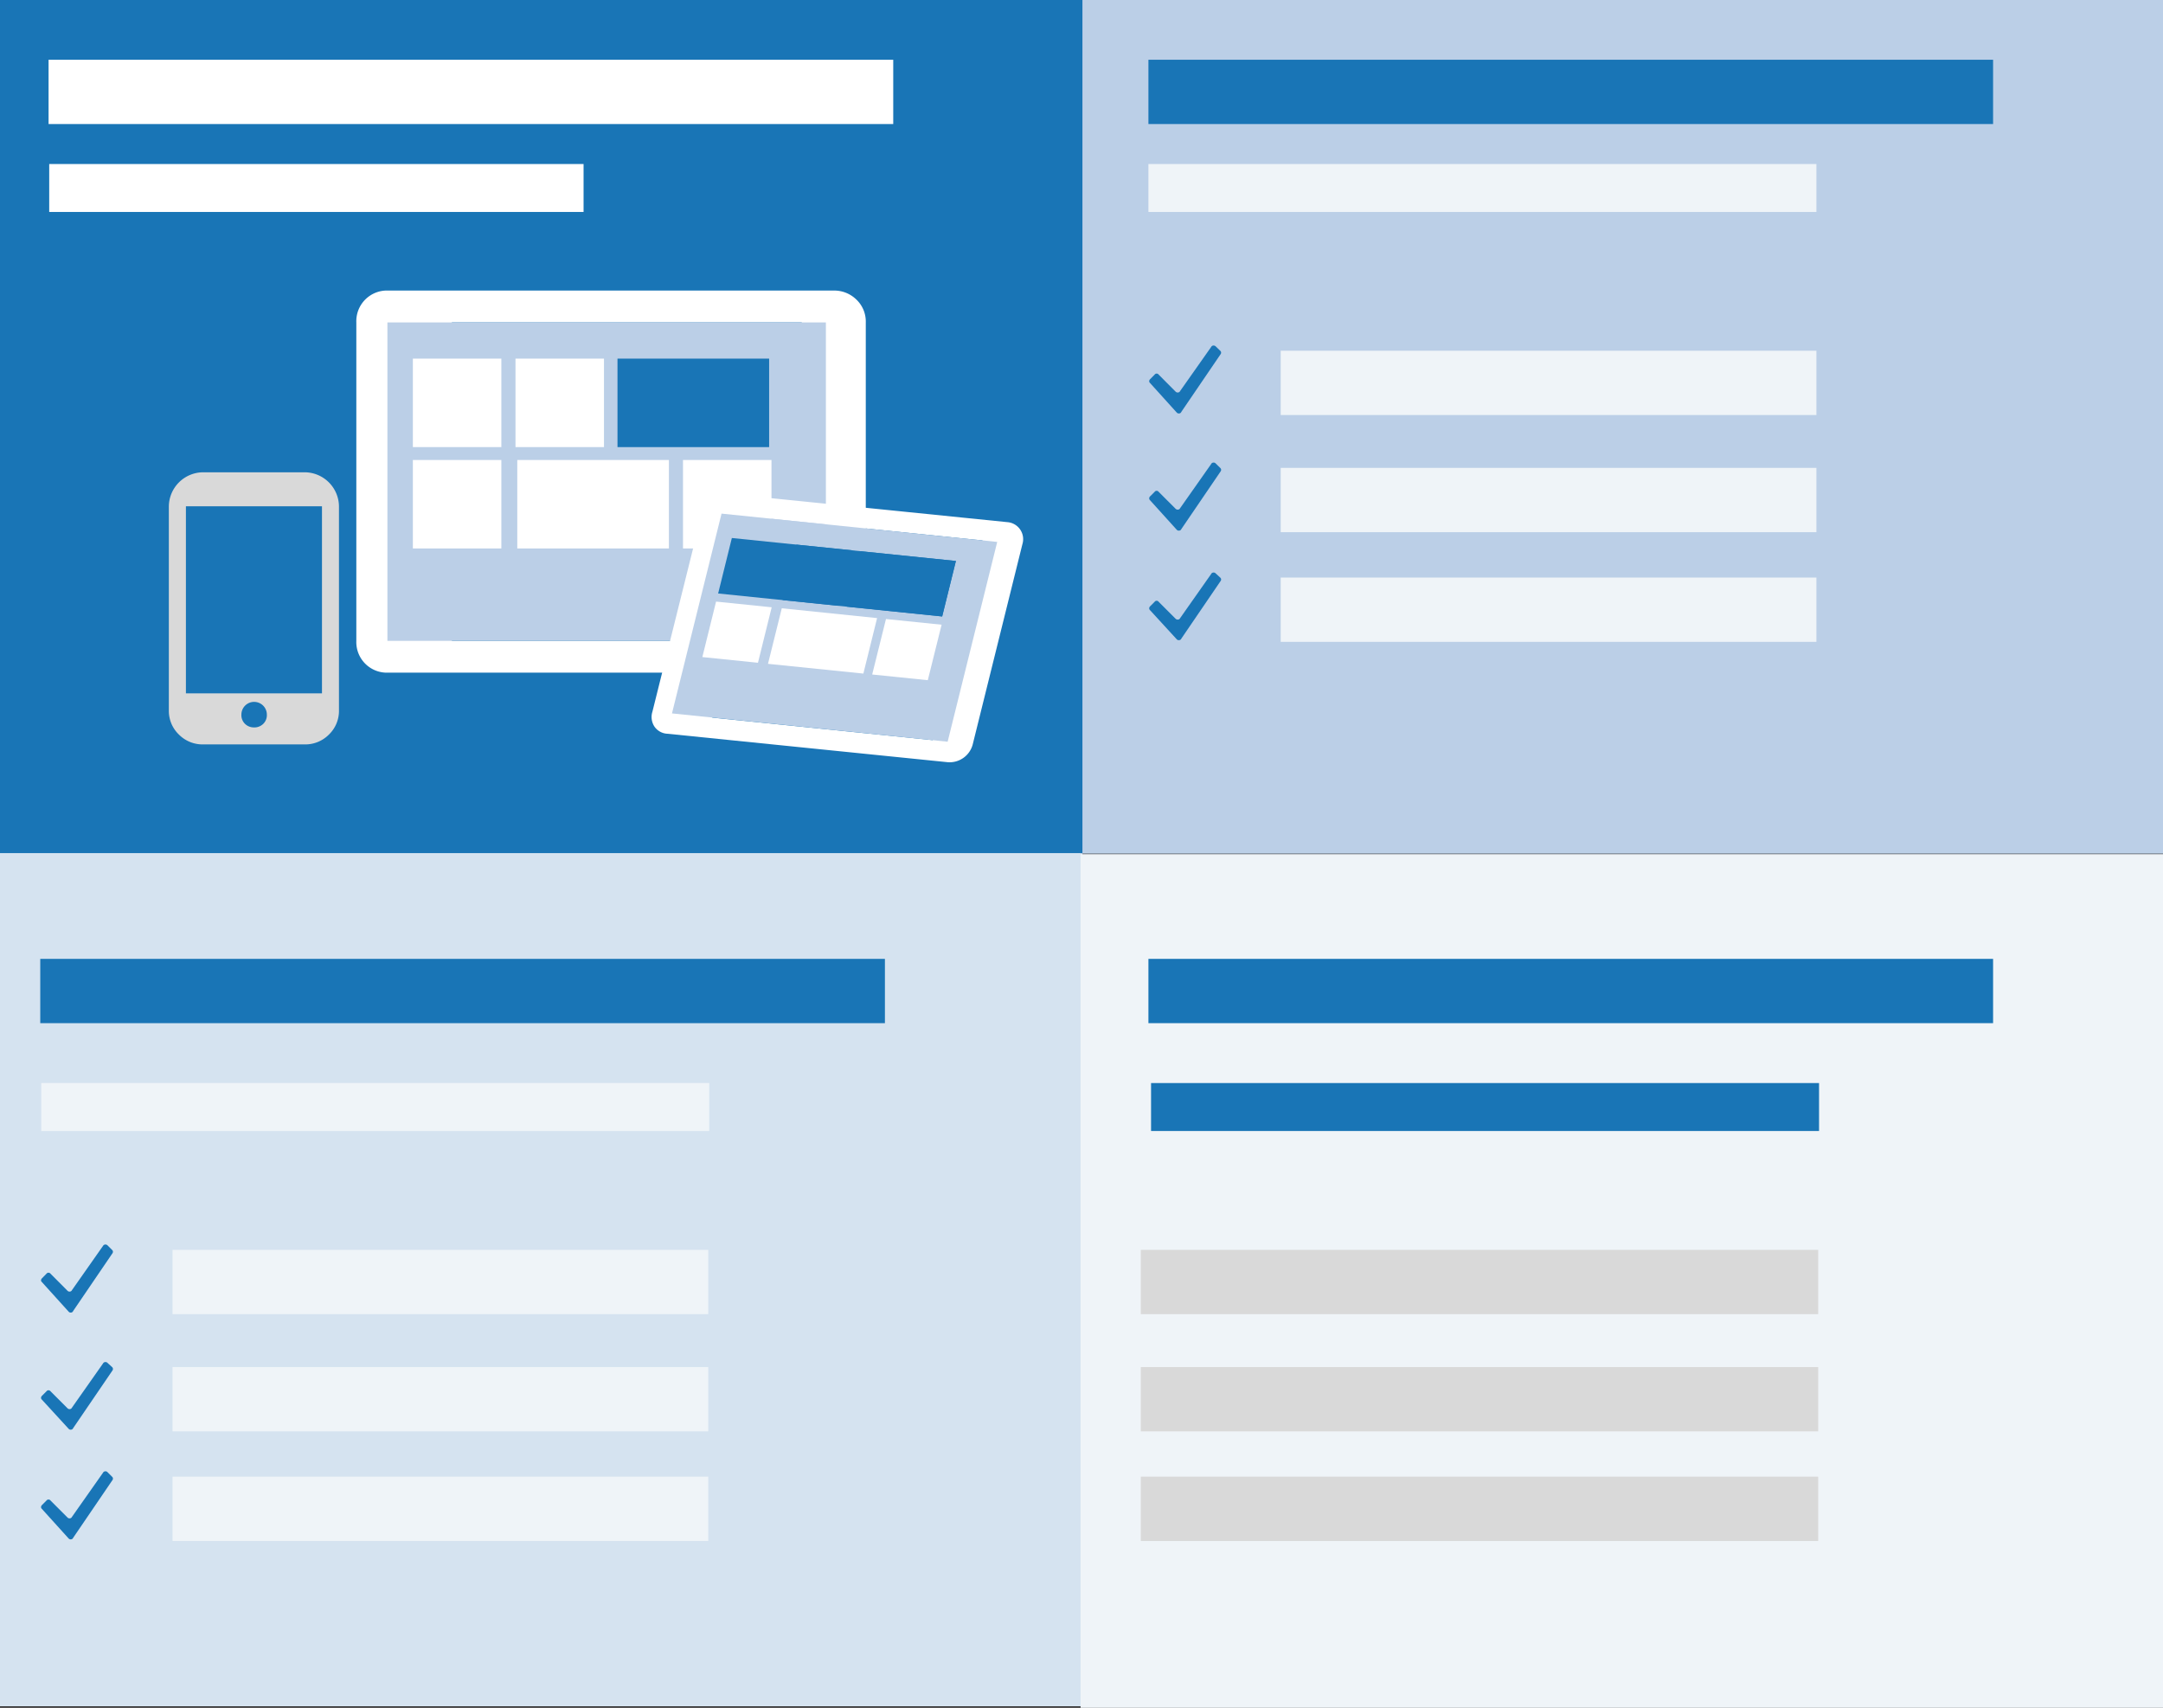 <svg id="Ebene_1" data-name="Ebene 1" xmlns="http://www.w3.org/2000/svg" viewBox="0 0 304.12 240.11"><rect x="0" y="0" width="304.12" height="240.11" fill="#333333" stroke="none"/><defs><style>.cls-1{fill:#d5e3f0;}.cls-2{fill:#eff4f8;}.cls-3{fill:#bbcfe7;}.cls-4{fill:#fff;}.cls-5{fill:#1975b6;}.cls-6{fill:#d9d9d9;}</style></defs><title>Demo_kit_240x304,122px</title><rect class="cls-1" y="119.78" width="152.19" height="120.11"/><rect class="cls-2" x="151.93" y="120.09" width="152.19" height="120.02"/><rect class="cls-3" x="151.93" width="152.19" height="120.02"/><rect class="cls-4" x="26.14" y="78.48" width="19.13" height="19.13"/><rect class="cls-5" width="152.19" height="119.94"/><rect class="cls-4" x="6.83" y="8.4" width="118.76" height="9.04"/><rect class="cls-4" x="6.92" y="23.06" width="75.13" height="6.74"/><path class="cls-4" d="M121.73,90.32a4.27,4.27,0,0,1-1.33,3.22,4.43,4.43,0,0,1-3.15,1.25H54.58a4.3,4.3,0,0,1-4.48-4.47V45.55a4.31,4.31,0,0,1,4.48-4.48h62.67a4.44,4.44,0,0,1,3.15,1.26,4.26,4.26,0,0,1,1.33,3.22Zm-9,0V45.55H63.53V90.32Z" transform="translate(0 -0.22)"/><rect class="cls-3" x="62.92" y="37.11" width="44.77" height="61.65" transform="translate(153.23 -17.59) rotate(90)"/><rect class="cls-4" x="58.05" y="50.42" width="12.44" height="12.44"/><rect class="cls-4" x="72.48" y="50.42" width="12.44" height="12.44"/><rect class="cls-5" x="86.82" y="50.42" width="21.32" height="12.44"/><rect class="cls-4" x="58.05" y="64.67" width="12.44" height="12.44"/><rect class="cls-4" x="72.73" y="64.67" width="21.32" height="12.44"/><rect class="cls-4" x="96.03" y="64.67" width="12.44" height="12.44"/><path class="cls-6" d="M42.88,66.62a4.85,4.85,0,0,1,4.78,4.78v28.7a4.61,4.61,0,0,1-1.42,3.4,4.67,4.67,0,0,1-3.36,1.38H28.53a4.68,4.68,0,0,1-3.37-1.38,4.61,4.61,0,0,1-1.42-3.4V71.4a4.85,4.85,0,0,1,4.79-4.78Zm2.39,4.78H26.14V97.7H45.27ZM35.7,102.49A1.77,1.77,0,0,0,37,102a1.69,1.69,0,0,0,.52-1.31,1.79,1.79,0,1,0-3.58,0,1.69,1.69,0,0,0,.52,1.31A1.77,1.77,0,0,0,35.7,102.49Z" transform="translate(0 -0.22)"/><path class="cls-4" d="M136.77,104.86a3.36,3.36,0,0,1-3.52,2.52l-39.41-4a2.34,2.34,0,0,1-1.82-1,2.46,2.46,0,0,1-.29-2.1l7-28.09A3.22,3.22,0,0,1,100,70.22a3.13,3.13,0,0,1,2.22-.59l39.41,4a2.4,2.4,0,0,1,2.12,3.1Zm-5.63-.58,7-28.08-31-3.18-7,28.09Z" transform="translate(0 -0.22)"/><polygon class="cls-3" points="94.48 100.3 101.45 72.21 140.21 76.19 133.24 104.28 94.48 100.3"/><polygon class="cls-5" points="132.47 86.67 100.97 83.44 102.9 75.64 134.4 78.87 132.47 86.67"/><polygon class="cls-5" points="117.86 85.17 110.04 84.37 111.98 76.57 119.8 77.37 117.86 85.17"/><polygon class="cls-5" points="132.47 86.67 119.06 85.3 121 77.5 134.4 78.87 132.47 86.67"/><polygon class="cls-4" points="106.57 93.18 98.75 92.38 100.68 84.58 108.5 85.38 106.57 93.18"/><polygon class="cls-4" points="121.39 94.7 107.98 93.33 109.92 85.52 123.32 86.9 121.39 94.7"/><polygon class="cls-4" points="130.45 95.63 122.63 94.83 124.57 87.03 132.39 87.83 130.45 95.63"/><rect class="cls-5" x="161.47" y="8.4" width="118.76" height="9.04"/><rect class="cls-2" x="161.47" y="23.06" width="93.92" height="6.74"/><rect class="cls-2" x="180.07" y="49.31" width="75.32" height="9.04"/><path class="cls-5" d="M171.56,49.53a.35.35,0,0,1,.07.47l-5.53,8.12a.36.36,0,0,1-.3.23.4.4,0,0,1-.35-.13l-3.76-4.16a.33.33,0,0,1-.11-.27.4.4,0,0,1,.14-.27l.62-.63a.35.35,0,0,1,.57,0l2.39,2.4a.43.43,0,0,0,.33.11.36.36,0,0,0,.3-.21L170.29,49a.39.39,0,0,1,.28-.2.46.46,0,0,1,.34.1Z" transform="translate(0 -0.22)"/><rect class="cls-2" x="180.07" y="65.78" width="75.32" height="9.04"/><path class="cls-5" d="M171.56,66a.36.36,0,0,1,.07.48L166.1,74.6a.35.35,0,0,1-.3.22.39.39,0,0,1-.35-.12l-3.76-4.16a.35.35,0,0,1-.11-.28.4.4,0,0,1,.14-.27l.62-.62a.35.35,0,0,1,.57,0l2.39,2.39a.43.43,0,0,0,.33.11.36.36,0,0,0,.3-.21l4.36-6.2a.34.34,0,0,1,.28-.2.39.39,0,0,1,.34.1Z" transform="translate(0 -0.22)"/><rect class="cls-2" x="180.07" y="81.2" width="75.32" height="9.04"/><path class="cls-5" d="M171.56,81.42a.35.35,0,0,1,.07.47L166.1,90a.35.35,0,0,1-.3.22.39.39,0,0,1-.35-.12L161.69,86a.35.35,0,0,1-.11-.28.42.42,0,0,1,.14-.27l.62-.62a.35.35,0,0,1,.57,0l2.39,2.39a.43.43,0,0,0,.33.11.36.36,0,0,0,.3-.21l4.36-6.2a.34.34,0,0,1,.28-.2.39.39,0,0,1,.34.1Z" transform="translate(0 -0.22)"/><rect class="cls-5" x="5.66" y="134.81" width="118.76" height="9.04"/><rect class="cls-2" x="24.26" y="175.72" width="75.32" height="9.04"/><path class="cls-5" d="M15.75,175.94a.35.35,0,0,1,.07.47l-5.53,8.12a.36.36,0,0,1-.29.23.39.39,0,0,1-.35-.13l-3.76-4.16a.31.31,0,0,1-.12-.27.45.45,0,0,1,.14-.27l.62-.63a.36.36,0,0,1,.58,0l2.39,2.4a.39.39,0,0,0,.32.11.36.36,0,0,0,.3-.21l4.36-6.21a.4.4,0,0,1,.29-.2.45.45,0,0,1,.33.1Z" transform="translate(0 -0.22)"/><rect class="cls-2" x="24.26" y="192.2" width="75.32" height="9.04"/><path class="cls-5" d="M15.75,192.41a.36.36,0,0,1,.07.48L10.29,201a.35.35,0,0,1-.29.22.38.38,0,0,1-.35-.12L5.89,197a.33.33,0,0,1-.12-.28.45.45,0,0,1,.14-.27l.62-.62a.36.36,0,0,1,.58,0l2.39,2.39a.39.39,0,0,0,.32.11.36.36,0,0,0,.3-.21l4.36-6.2a.36.36,0,0,1,.29-.2.38.38,0,0,1,.33.1Z" transform="translate(0 -0.22)"/><rect class="cls-2" x="24.26" y="207.61" width="75.32" height="9.04"/><path class="cls-5" d="M15.75,207.83a.35.35,0,0,1,.07.47l-5.53,8.12a.35.35,0,0,1-.29.22.38.38,0,0,1-.35-.12l-3.76-4.16a.33.33,0,0,1-.12-.28.47.47,0,0,1,.14-.27l.62-.62a.36.36,0,0,1,.58,0l2.39,2.39a.39.39,0,0,0,.32.11.36.36,0,0,0,.3-.21l4.36-6.2a.36.36,0,0,1,.29-.2.38.38,0,0,1,.33.1Z" transform="translate(0 -0.22)"/><rect class="cls-2" x="5.8" y="152.27" width="93.92" height="6.74"/><rect class="cls-5" x="161.47" y="134.81" width="118.76" height="9.04"/><rect class="cls-6" x="160.4" y="175.72" width="95.24" height="9.04"/><rect class="cls-6" x="160.4" y="192.2" width="95.24" height="9.04"/><rect class="cls-6" x="160.4" y="207.61" width="95.24" height="9.04"/><rect class="cls-5" x="161.84" y="152.27" width="93.92" height="6.74"/></svg>